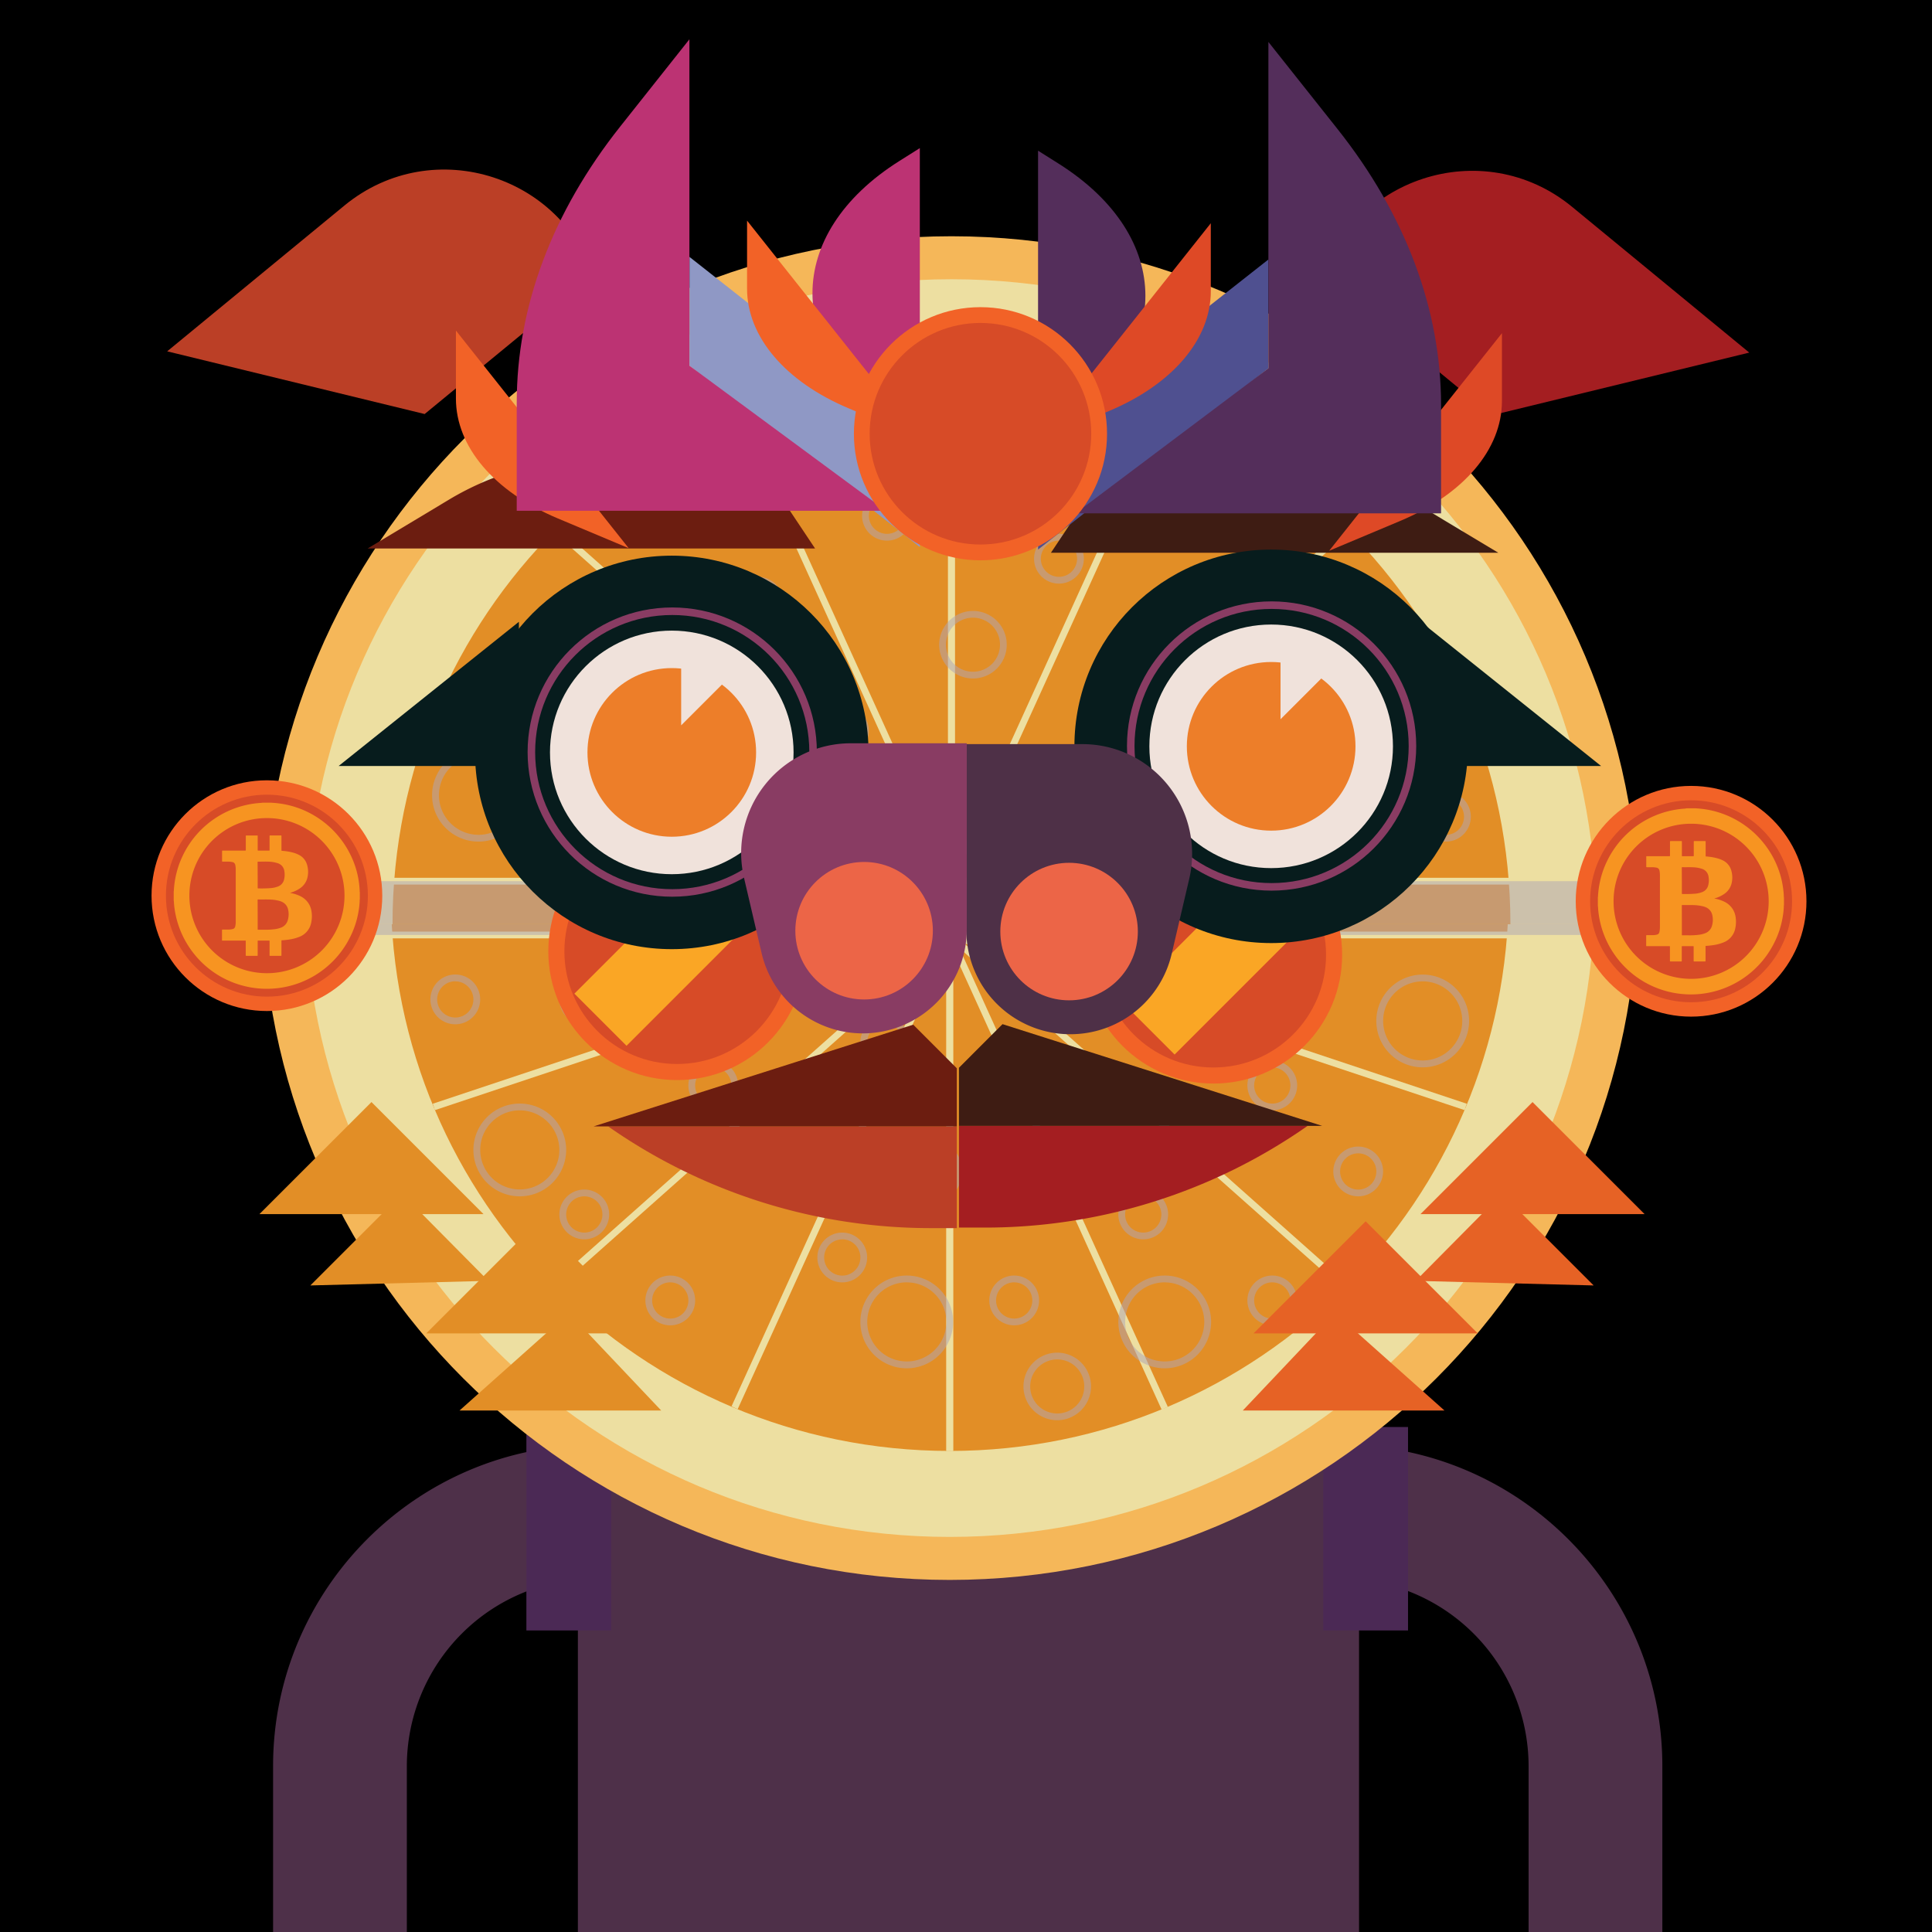 <svg xmlns="http://www.w3.org/2000/svg" viewBox="0 0 1025.56 1025.56">
  <title>Bitcoin Face</title>
  <g style="isolation:isolate"><rect id="Background" width="1025.56" height="1025.56" style="#545392" /><g id="Body"><rect x="306.76" y="707.8" width="414.66" height="319.69" style="fill:#4e3049" />
    <path d="M211,1022.23H140v-90c0-94,76.49-170.5,170.5-170.5v71a99.61,99.61,0,0,0-99.5,99.5Z" transform="translate(4.96 5.26)" style="fill:#4e3049" />
    <path d="M877.46,1022.23h-71v-90a99.61,99.61,0,0,0-99.5-99.5v-71c94,0,170.5,76.48,170.5,170.5Z" transform="translate(4.96 5.26)" style="fill:#4e3049" />
    <rect x="279.42" y="757.49" width="45" height="108" style="fill:#4b2955" />
    <rect x="702.42" y="757.49" width="45" height="108" style="fill:#4b2955" /></g><g id="Head"><path d="M1655.62,485.77c0,201.68,163.49,365.18,365.18,365.18S2386,687.45,2386,485.77" transform="translate(-1516.64 -12.28)" style="fill:#f5b759" />
  <path d="M1678.44,485.77c0,189.08,153.28,342.35,342.36,342.35s342.35-153.27,342.35-342.35" transform="translate(-1516.64 -12.28)" style="fill:#eddfa1" />
  <path d="M1724.09,485.77c0,163.87,132.84,296.71,296.71,296.71s296.7-132.84,296.7-296.71" transform="translate(-1516.64 -12.28)" style="fill:#e28e26" />
  <polygon points="505.95 770.19 502.36 770.19 502.36 494.52 800.86 494.52 800.86 498.11 505.95 498.11 505.95 770.19" style="fill:#eddfa1" />
  <polygon points="708.37 680.24 496.43 491.85 778.6 585.9 777.47 589.3 511.87 500.78 710.75 677.56 708.37 680.24" style="fill:#eddfa1" />
  <rect x="2076.06" y="496.24" width="3.59" height="275.78" transform="translate(-1592.8 904.4) rotate(-24.44)" style="fill:#eddfa1" />
  <polygon points="505.95 770.19 502.36 770.19 502.36 498.11 207.45 498.11 207.45 494.52 505.95 494.52 505.95 770.19" style="fill:#eddfa1" />
  <polygon points="299.93 680.24 297.55 677.56 496.43 500.78 230.84 589.3 229.71 585.9 511.87 491.85 299.93 680.24" style="fill:#eddfa1" />
  <rect x="1825.85" y="632.33" width="275.77" height="3.59" transform="translate(-943.28 2146.71) rotate(-65.54)" style="fill:#eddfa1" />
  <g style="opacity:0.52;mix-blend-mode:overlay">
    <path d="M2192,601.68a13.21,13.21,0,1,1,13.21-13.2A13.21,13.21,0,0,1,2192,601.68Zm0-22.82a9.62,9.62,0,1,0,9.62,9.62A9.63,9.63,0,0,0,2192,578.86Z" transform="translate(-1516.64 -12.28)" style="fill:#b0a5b5" />
  </g>
  <g style="opacity:0.52;mix-blend-mode:overlay">
    <path d="M2169.15,578.86a13.21,13.21,0,1,1,13.2-13.21A13.23,13.23,0,0,1,2169.15,578.86Zm0-22.82a9.62,9.62,0,1,0,9.62,9.61A9.62,9.62,0,0,0,2169.15,556Z" transform="translate(-1516.64 -12.28)" style="fill:#b0a5b5" />
  </g>
  <g style="opacity:0.52;mix-blend-mode:overlay">
    <path d="M2271.85,578.86a24.62,24.62,0,1,1,24.62-24.62A24.64,24.64,0,0,1,2271.85,578.86Zm0-45.65a21,21,0,1,0,21,21A21.06,21.06,0,0,0,2271.85,533.21Z" transform="translate(-1516.64 -12.28)" style="fill:#b0a5b5" />
  </g>
  <g style="opacity:0.52;mix-blend-mode:overlay">
    <path d="M2214.8,533.21A13.21,13.21,0,1,1,2228,520,13.22,13.22,0,0,1,2214.8,533.21Zm0-22.82a9.62,9.62,0,1,0,9.61,9.62A9.62,9.62,0,0,0,2214.8,510.39Z" transform="translate(-1516.64 -12.28)" style="fill:#b0a5b5" />
  </g>
  <g style="opacity:0.52;mix-blend-mode:overlay">
    <path d="M1998,738.62A24.62,24.62,0,1,1,2022.59,714,24.64,24.64,0,0,1,1998,738.62Zm0-45.64a21,21,0,1,0,21,21A21,21,0,0,0,1998,693Z" transform="translate(-1516.64 -12.28)" style="fill:#b0a5b5" />
  </g>
  <g style="opacity:0.52;mix-blend-mode:overlay">
    <path d="M1963.74,693a13.21,13.21,0,1,1,13.2-13.21A13.22,13.22,0,0,1,1963.74,693Zm0-22.83a9.62,9.62,0,1,0,9.62,9.62A9.63,9.63,0,0,0,1963.74,670.15Z" transform="translate(-1516.64 -12.28)" style="fill:#b0a5b5" />
  </g>
  <g style="opacity:0.52;mix-blend-mode:overlay">
    <path d="M1895.27,601.68a13.21,13.21,0,1,1,13.2-13.2A13.22,13.22,0,0,1,1895.27,601.68Zm0-22.82a9.62,9.62,0,1,0,9.62,9.62A9.62,9.62,0,0,0,1895.27,578.86Z" transform="translate(-1516.64 -12.28)" style="fill:#b0a5b5" />
  </g>
  <g style="opacity:0.52;mix-blend-mode:overlay">
    <path d="M1826.8,556a13.21,13.21,0,1,1,13.2-13.21A13.22,13.22,0,0,1,1826.8,556Zm0-22.83a9.62,9.62,0,1,0,9.62,9.62A9.63,9.63,0,0,0,1826.8,533.21Z" transform="translate(-1516.64 -12.28)" style="fill:#b0a5b5" />
  </g>
  <g style="opacity:0.52;mix-blend-mode:overlay">
    <path d="M1758.33,556a13.21,13.21,0,1,1,13.2-13.21A13.22,13.22,0,0,1,1758.33,556Zm0-22.83a9.62,9.62,0,1,0,9.61,9.62A9.63,9.63,0,0,0,1758.33,533.21Z" transform="translate(-1516.64 -12.28)" style="fill:#b0a5b5" />
  </g>
  <g style="opacity:0.52;mix-blend-mode:overlay">
    <path d="M1792.56,647.33a24.62,24.62,0,1,1,24.62-24.62A24.65,24.65,0,0,1,1792.56,647.33Zm0-45.65a21,21,0,1,0,21,21A21.06,21.06,0,0,0,1792.56,601.68Z" transform="translate(-1516.64 -12.28)" style="fill:#b0a5b5" />
  </g>
  <g style="opacity:0.52;mix-blend-mode:overlay">
    <path d="M1826.8,670.15A13.21,13.21,0,1,1,1840,657,13.22,13.22,0,0,1,1826.8,670.15Zm0-22.82a9.62,9.62,0,1,0,9.62,9.62A9.62,9.62,0,0,0,1826.8,647.33Z" transform="translate(-1516.64 -12.28)" style="fill:#b0a5b5" />
  </g>
  <g style="opacity:0.52;mix-blend-mode:overlay">
    <path d="M2123.5,670.15a13.21,13.21,0,1,1,13.21-13.2A13.21,13.21,0,0,1,2123.5,670.15Zm0-22.82a9.62,9.62,0,1,0,9.62,9.62A9.63,9.63,0,0,0,2123.5,647.33Z" transform="translate(-1516.64 -12.28)" style="fill:#b0a5b5" />
  </g>
  <g style="opacity:0.52;mix-blend-mode:overlay">
    <path d="M2192,715.8a13.21,13.21,0,1,1,13.21-13.2A13.21,13.21,0,0,1,2192,715.8Zm0-22.82a9.62,9.62,0,1,0,9.62,9.62A9.63,9.63,0,0,0,2192,693Z" transform="translate(-1516.64 -12.28)" style="fill:#b0a5b5" />
  </g>
  <g style="opacity:0.52;mix-blend-mode:overlay">
    <path d="M2134.91,738.62A24.62,24.62,0,1,1,2159.53,714,24.64,24.64,0,0,1,2134.91,738.62Zm0-45.64a21,21,0,1,0,21,21A21.06,21.06,0,0,0,2134.91,693Z" transform="translate(-1516.64 -12.28)" style="fill:#b0a5b5" />
  </g>
  <g style="opacity:0.52;mix-blend-mode:overlay">
    <path d="M2237.62,647.33a13.21,13.21,0,1,1,13.2-13.2A13.22,13.22,0,0,1,2237.62,647.33Zm0-22.82a9.62,9.62,0,1,0,9.62,9.62A9.62,9.62,0,0,0,2237.62,624.51Z" transform="translate(-1516.64 -12.28)" style="fill:#b0a5b5" />
  </g>
  <g style="opacity:0.52;mix-blend-mode:overlay">
    <path d="M1986.56,578.86a13.21,13.21,0,1,1,13.2-13.21A13.22,13.22,0,0,1,1986.56,578.86Zm0-22.82a9.62,9.62,0,1,0,9.62,9.61A9.63,9.63,0,0,0,1986.56,556Z" transform="translate(-1516.64 -12.28)" style="fill:#b0a5b5" />
  </g>
  <g style="opacity:0.52;mix-blend-mode:overlay">
    <path d="M1940.91,533.21a13.21,13.21,0,1,1,13.21-13.2A13.21,13.21,0,0,1,1940.91,533.21Zm0-22.82a9.62,9.62,0,1,0,9.62,9.62A9.63,9.63,0,0,0,1940.91,510.39Z" transform="translate(-1516.64 -12.28)" style="fill:#b0a5b5" />
  </g>
  <g style="opacity:0.52;mix-blend-mode:overlay">
    <path d="M2100.68,556a13.21,13.21,0,1,1,13.2-13.21A13.23,13.23,0,0,1,2100.68,556Zm0-22.83a9.62,9.62,0,1,0,9.62,9.62A9.63,9.63,0,0,0,2100.68,533.21Z" transform="translate(-1516.64 -12.28)" style="fill:#b0a5b5" />
  </g>
  <g style="opacity:0.52;mix-blend-mode:overlay">
    <path d="M2077.85,601.68a13.21,13.21,0,1,1,13.21-13.2A13.21,13.21,0,0,1,2077.85,601.68Zm0-22.82a9.62,9.62,0,1,0,9.62,9.62A9.62,9.62,0,0,0,2077.85,578.86Z" transform="translate(-1516.64 -12.28)" style="fill:#b0a5b5" />
  </g>
  <g style="opacity:0.52;mix-blend-mode:overlay">
    <path d="M2009.38,652.06a17.94,17.94,0,1,1,17.94-17.93A18,18,0,0,1,2009.38,652.06Zm0-32.28a14.35,14.35,0,1,0,14.35,14.35A14.35,14.35,0,0,0,2009.38,619.78Z" transform="translate(-1516.64 -12.28)" style="fill:#b0a5b5" />
  </g>
  <g style="opacity:0.52;mix-blend-mode:overlay">
    <path d="M2055,715.8a13.21,13.21,0,1,1,13.21-13.2A13.21,13.21,0,0,1,2055,715.8Zm0-22.82a9.62,9.62,0,1,0,9.62,9.62A9.63,9.63,0,0,0,2055,693Z" transform="translate(-1516.64 -12.28)" style="fill:#b0a5b5" />
  </g>
  <g style="opacity:0.52;mix-blend-mode:overlay">
    <path d="M2077.85,766.17a17.93,17.93,0,1,1,17.94-17.93A18,18,0,0,1,2077.85,766.17Zm0-32.27a14.35,14.35,0,1,0,14.35,14.34A14.35,14.35,0,0,0,2077.85,733.9Z" transform="translate(-1516.64 -12.28)" style="fill:#b0a5b5" />
  </g>
  <g style="opacity:0.52;mix-blend-mode:overlay">
    <path d="M1872.44,715.8a13.21,13.21,0,1,1,13.21-13.2A13.21,13.21,0,0,1,1872.44,715.8Zm0-22.82a9.62,9.62,0,1,0,9.62,9.62A9.63,9.63,0,0,0,1872.44,693Z" transform="translate(-1516.64 -12.28)" style="fill:#b0a5b5" />
  </g>
  <rect x="1655.62" y="485.77" width="730.35" height="22.82" transform="translate(2524.95 982.08) rotate(-180)" style="fill:#b0a5b5;opacity:0.52;mix-blend-mode:overlay" />
  <path d="M2386.88,502.87c0-201.68-163.5-365.18-365.18-365.18s-365.17,163.5-365.17,365.18" transform="translate(-1516.64 -12.28)" style="fill:#f5b759" />
  <path d="M2364.05,502.87c0-189.08-153.27-342.36-342.35-342.36s-342.35,153.28-342.35,342.36" transform="translate(-1516.64 -12.28)" style="fill:#eddfa1" />
  <path d="M2318.41,502.87c0-163.87-132.84-296.71-296.71-296.71S1725,339,1725,502.87" transform="translate(-1516.64 -12.28)" style="fill:#e28e26" />
  <polygon points="503.26 193.88 506.85 193.88 506.85 469.55 208.35 469.55 208.35 465.96 503.26 465.96 503.26 193.88" style="fill:#eddfa1" />
  <polygon points="300.84 283.83 512.78 472.22 230.61 378.17 231.75 374.76 497.34 463.29 298.46 286.51 300.84 283.83" style="fill:#eddfa1" />
  <rect x="1962.85" y="216.63" width="3.59" height="275.78" transform="translate(-1487.24 832.48) rotate(-24.44)" style="fill:#eddfa1" />
  <polygon points="503.26 193.88 506.85 193.88 506.85 465.96 801.76 465.96 801.76 469.55 503.26 469.55 503.26 193.88" style="fill:#eddfa1" />
  <polygon points="709.28 283.83 711.66 286.51 512.78 463.29 778.37 374.76 779.51 378.17 497.34 472.22 709.28 283.83" style="fill:#eddfa1" />
  <rect x="1940.87" y="352.72" width="275.77" height="3.59" transform="translate(-621.38 2087.58) rotate(-65.54)" style="fill:#eddfa1" />
  <g style="opacity:0.52;mix-blend-mode:overlay">
    <path d="M1850.53,387a13.2,13.2,0,1,1-13.21,13.2A13.21,13.21,0,0,1,1850.53,387Zm0,22.82a9.62,9.62,0,1,0-9.62-9.62A9.63,9.63,0,0,0,1850.53,409.78Z" transform="translate(-1516.64 -12.28)" style="fill:#b0a5b5" />
  </g>
  <g style="opacity:0.52;mix-blend-mode:overlay">
    <path d="M1873.35,409.78A13.21,13.21,0,1,1,1860.14,423,13.22,13.22,0,0,1,1873.35,409.78Zm0,22.82a9.62,9.62,0,1,0-9.62-9.61A9.63,9.63,0,0,0,1873.35,432.6Z" transform="translate(-1516.64 -12.28)" style="fill:#b0a5b5" />
  </g>
  <g style="opacity:0.52;mix-blend-mode:overlay">
    <path d="M1770.64,409.78A24.62,24.62,0,1,1,1746,434.4,24.64,24.64,0,0,1,1770.64,409.78Zm0,45.65a21,21,0,1,0-21-21A21.06,21.06,0,0,0,1770.64,455.43Z" transform="translate(-1516.64 -12.28)" style="fill:#b0a5b5" />
  </g>
  <g style="opacity:0.52;mix-blend-mode:overlay">
    <path d="M1827.7,455.43a13.2,13.2,0,1,1-13.2,13.2A13.22,13.22,0,0,1,1827.7,455.43Zm0,22.82a9.62,9.62,0,1,0-9.62-9.62A9.64,9.64,0,0,0,1827.7,478.25Z" transform="translate(-1516.64 -12.28)" style="fill:#b0a5b5" />
  </g>
  <g style="opacity:0.52;mix-blend-mode:overlay">
    <path d="M2044.53,250a24.62,24.62,0,1,1-24.62,24.62A24.65,24.65,0,0,1,2044.53,250Zm0,45.65a21,21,0,1,0-21-21A21,21,0,0,0,2044.53,295.66Z" transform="translate(-1516.64 -12.28)" style="fill:#b0a5b5" />
  </g>
  <g style="opacity:0.52;mix-blend-mode:overlay">
    <path d="M2078.76,295.66a13.21,13.21,0,1,1-13.21,13.21A13.22,13.22,0,0,1,2078.76,295.66Zm0,22.82a9.62,9.62,0,1,0-9.62-9.61A9.63,9.63,0,0,0,2078.76,318.48Z" transform="translate(-1516.64 -12.28)" style="fill:#b0a5b5" />
  </g>
  <g style="opacity:0.52;mix-blend-mode:overlay">
    <path d="M2147.23,387a13.2,13.2,0,1,1-13.21,13.2A13.21,13.21,0,0,1,2147.23,387Zm0,22.82a9.62,9.62,0,1,0-9.62-9.62A9.64,9.64,0,0,0,2147.23,409.78Z" transform="translate(-1516.64 -12.28)" style="fill:#b0a5b5" />
  </g>
  <g style="opacity:0.52;mix-blend-mode:overlay">
    <path d="M2215.7,432.6a13.21,13.21,0,1,1-13.21,13.21A13.22,13.22,0,0,1,2215.7,432.6Zm0,22.83a9.62,9.62,0,1,0-9.62-9.62A9.64,9.64,0,0,0,2215.7,455.43Z" transform="translate(-1516.64 -12.28)" style="fill:#b0a5b5" />
  </g>
  <g style="opacity:0.52;mix-blend-mode:overlay">
    <path d="M2284.17,432.6a13.21,13.21,0,1,1-13.2,13.21A13.22,13.22,0,0,1,2284.17,432.6Zm0,22.83a9.62,9.62,0,1,0-9.62-9.62A9.64,9.64,0,0,0,2284.17,455.43Z" transform="translate(-1516.64 -12.28)" style="fill:#b0a5b5" />
  </g>
  <g style="opacity:0.52;mix-blend-mode:overlay">
    <path d="M2249.94,341.31a24.62,24.62,0,1,1-24.62,24.62A24.64,24.64,0,0,1,2249.94,341.31Zm0,45.65a21,21,0,1,0-21-21A21.06,21.06,0,0,0,2249.94,387Z" transform="translate(-1516.64 -12.28)" style="fill:#b0a5b5" />
  </g>
  <g style="opacity:0.52;mix-blend-mode:overlay">
    <path d="M2215.7,318.48a13.21,13.21,0,1,1-13.21,13.21A13.22,13.22,0,0,1,2215.7,318.48Zm0,22.83a9.62,9.62,0,1,0-9.62-9.62A9.64,9.64,0,0,0,2215.7,341.31Z" transform="translate(-1516.64 -12.28)" style="fill:#b0a5b5" />
  </g>
  <g style="opacity:0.52;mix-blend-mode:overlay">
    <path d="M1919,318.48a13.21,13.21,0,1,1-13.21,13.21A13.22,13.22,0,0,1,1919,318.48Zm0,22.83a9.62,9.62,0,1,0-9.62-9.62A9.63,9.63,0,0,0,1919,341.31Z" transform="translate(-1516.64 -12.28)" style="fill:#b0a5b5" />
  </g>
  <g style="opacity:0.52;mix-blend-mode:overlay">
    <path d="M1850.53,272.84a13.21,13.21,0,1,1-13.21,13.2A13.21,13.21,0,0,1,1850.53,272.84Zm0,22.82a9.62,9.62,0,1,0-9.62-9.62A9.62,9.62,0,0,0,1850.53,295.66Z" transform="translate(-1516.64 -12.28)" style="fill:#b0a5b5" />
  </g>
  <g style="opacity:0.52;mix-blend-mode:overlay">
    <path d="M1907.58,250A24.62,24.62,0,1,1,1883,274.63,24.65,24.65,0,0,1,1907.58,250Zm0,45.65a21,21,0,1,0-21-21A21,21,0,0,0,1907.58,295.66Z" transform="translate(-1516.64 -12.28)" style="fill:#b0a5b5" />
  </g>
  <g style="opacity:0.52;mix-blend-mode:overlay">
    <path d="M1804.88,341.31a13.21,13.21,0,1,1-13.21,13.2A13.21,13.21,0,0,1,1804.88,341.31Zm0,22.82a9.62,9.62,0,1,0-9.62-9.62A9.63,9.63,0,0,0,1804.88,364.13Z" transform="translate(-1516.64 -12.28)" style="fill:#b0a5b5" />
  </g>
  <g style="opacity:0.52;mix-blend-mode:overlay">
    <path d="M2055.94,409.78A13.21,13.21,0,1,1,2042.73,423,13.22,13.22,0,0,1,2055.94,409.78Zm0,22.82a9.62,9.62,0,1,0-9.62-9.61A9.62,9.62,0,0,0,2055.94,432.6Z" transform="translate(-1516.64 -12.28)" style="fill:#b0a5b5" />
  </g>
  <g style="opacity:0.52;mix-blend-mode:overlay">
    <path d="M2101.58,455.43a13.2,13.2,0,1,1-13.2,13.2A13.22,13.22,0,0,1,2101.58,455.43Zm0,22.82a9.62,9.62,0,1,0-9.62-9.62A9.63,9.63,0,0,0,2101.58,478.25Z" transform="translate(-1516.64 -12.28)" style="fill:#b0a5b5" />
  </g>
  <g style="opacity:0.52;mix-blend-mode:overlay">
    <path d="M1941.82,432.6a13.21,13.21,0,1,1-13.21,13.21A13.22,13.22,0,0,1,1941.82,432.6Zm0,22.83a9.62,9.62,0,1,0-9.62-9.62A9.64,9.64,0,0,0,1941.82,455.43Z" transform="translate(-1516.64 -12.28)" style="fill:#b0a5b5" />
  </g>
  <g style="opacity:0.52;mix-blend-mode:overlay">
    <path d="M1964.64,387a13.2,13.2,0,1,1-13.2,13.2A13.22,13.22,0,0,1,1964.64,387Zm0,22.82a9.62,9.62,0,1,0-9.62-9.62A9.64,9.64,0,0,0,1964.64,409.78Z" transform="translate(-1516.64 -12.28)" style="fill:#b0a5b5" />
  </g>
  <g style="opacity:0.52;mix-blend-mode:overlay">
    <path d="M2033.11,336.58a17.93,17.93,0,1,1-17.93,17.93A18,18,0,0,1,2033.11,336.58Zm0,32.28a14.35,14.35,0,1,0-14.34-14.35A14.37,14.37,0,0,0,2033.11,368.86Z" transform="translate(-1516.64 -12.28)" style="fill:#b0a5b5" />
  </g>
  <g style="opacity:0.52;mix-blend-mode:overlay">
    <path d="M1987.47,272.84a13.21,13.21,0,1,1-13.21,13.2A13.21,13.21,0,0,1,1987.47,272.84Zm0,22.82a9.62,9.62,0,1,0-9.62-9.62A9.62,9.62,0,0,0,1987.47,295.66Z" transform="translate(-1516.64 -12.28)" style="fill:#b0a5b5" />
  </g>
  <g style="opacity:0.52;mix-blend-mode:overlay">
    <path d="M1964.64,222.46a17.94,17.94,0,1,1-17.93,17.94A18,18,0,0,1,1964.64,222.46Zm0,32.28a14.35,14.35,0,1,0-14.34-14.34A14.36,14.36,0,0,0,1964.64,254.74Z" transform="translate(-1516.64 -12.28)" style="fill:#b0a5b5" />
  </g>
  <g style="opacity:0.52;mix-blend-mode:overlay">
    <path d="M2170.05,272.84a13.21,13.21,0,1,1-13.2,13.2A13.22,13.22,0,0,1,2170.05,272.84Zm0,22.82a9.62,9.62,0,1,0-9.62-9.62A9.62,9.62,0,0,0,2170.05,295.66Z" transform="translate(-1516.64 -12.28)" style="fill:#b0a5b5" />
  </g>
  <rect x="139.88" y="467.76" width="730.35" height="22.82" style="fill:#b0a5b5;opacity:0.52;mix-blend-mode:overlay" /></g><g id="Face-Accessory"><polyline points="813.51 585 873 644.49 754.02 644.49" style="fill:#e66225" />
  <polyline points="797.28 633.67 845.96 682.35 751.48 679.91" style="fill:#e66225" />
  <polyline points="724.93 648.3 784.43 707.8 665.44 707.8" style="fill:#e66225" />
  <polyline points="708.71 696.98 766.78 748.75 659.7 748.75" style="fill:#e66225" />
  <polyline points="197.19 585 137.7 644.49 256.68 644.49" style="fill:#e28e26" />
  <polyline points="213.42 633.67 164.74 682.35 259.22 679.91" style="fill:#e28e26" />
  <polyline points="285.76 648.3 226.27 707.8 345.26 707.8" style="fill:#e28e26" />
  <polyline points="301.99 696.98 243.92 748.75 351 748.75" style="fill:#e28e26" /></g><g id="Earrings"><circle cx="141.68" cy="475.44" r="61.24" style="fill:#f26227" />
    <circle cx="141.68" cy="475.44" r="53.6" style="fill:#d74b27" />
    <g>
      <path d="M134.36,420.84h4.82a6.06,6.06,0,0,0,1,.07c1.4.12,2.79.26,4.18.48A48.47,48.47,0,0,1,154,423.9a49.56,49.56,0,0,1,29.69,31,47.44,47.44,0,0,1,2,9.2c.13,1.13.24,2.25.28,3.39a1.48,1.48,0,0,0,.07.75v4a1.37,1.37,0,0,0-.07.75,42.22,42.22,0,0,1-.48,4.75,47.88,47.88,0,0,1-5,15.23,49.3,49.3,0,0,1-47.87,26.48,47.84,47.84,0,0,1-9.43-1.7,49.07,49.07,0,0,1-27.44-19.8,49.09,49.09,0,0,1-8.35-23.6,12.49,12.49,0,0,0-.15-1.73c0-.57,0-1.13,0-1.69,0-1,0-2,0-3.05a.57.57,0,0,0,.07-.36,47.07,47.07,0,0,1,.76-6.38,48.23,48.23,0,0,1,4.09-12.43,49.32,49.32,0,0,1,41.06-27.75A9.08,9.08,0,0,0,134.36,420.84ZM95.57,470.21A41.17,41.17,0,1,0,136.72,429,41.12,41.12,0,0,0,95.57,470.21Z" transform="translate(4.96 5.26)" style="fill:#f79421" />
      <path d="M149.13,468.75a19.6,19.6,0,0,1,5.05,1.56,10.88,10.88,0,0,1,4.87,4.33,11.08,11.08,0,0,1,1.4,4.28,16.24,16.24,0,0,1-.25,5.73,10.06,10.06,0,0,1-6.28,7.4,23.28,23.28,0,0,1-5.33,1.41c-1.23.19-2.46.33-3.71.4-.43,0-.44,0-.44.48v7.33c0,.46,0,.46-.47.46h-5.35c-.52,0-.49,0-.49-.48v-7.09c0-.59.05-.53-.54-.53h-5.34c-.43,0-.43,0-.43.44,0,2.38,0,4.76,0,7.14,0,.55.05.52-.5.52H126c-.5,0-.51,0-.51-.52v-7.33c0-.17-.06-.27-.24-.25s-.26,0-.38,0H113.19c-.21,0-.31,0-.31-.29q0-2.62,0-5.25c0-.25.1-.32.34-.31h3.26a9.33,9.33,0,0,0,2-.26,1.76,1.76,0,0,0,1.43-1.45,11,11,0,0,0,.26-2.63q0-10.31,0-20.61c0-2.29,0-4.57,0-6.86a11.52,11.52,0,0,0-.24-2.48,1.88,1.88,0,0,0-1.58-1.55,12.77,12.77,0,0,0-2.54-.23c-.82,0-1.64,0-2.46,0-.43,0-.43,0-.43-.45v-4.87c0-.56,0-.52.5-.52H125c.52,0,.52,0,.52-.51v-6.9c0-.12,0-.25,0-.38s.09-.25.26-.24h5.54c.56,0,.51-.06.51.5,0,2.32,0,4.63,0,6.95,0,.65,0,.58.58.58h5.3c.43,0,.43,0,.43-.46v-7c0-.11,0-.22,0-.33s.07-.26.25-.25h5.54c.55,0,.52-.08.52.54V446c0,.36,0,.35.37.38a30.6,30.6,0,0,1,5.63.91,16.49,16.49,0,0,1,3,1.11,8.5,8.5,0,0,1,4.65,5.6,13.15,13.15,0,0,1,.11,6.68,9.54,9.54,0,0,1-3.85,5.55,17,17,0,0,1-4.93,2.34C149.3,468.61,149.19,468.58,149.13,468.75Zm-17.31,11.44c0,2.55,0,5.1,0,7.66,0,.41,0,.41.41.41H135a40.14,40.14,0,0,0,5.9-.28,14.22,14.22,0,0,0,3.38-.86,5.83,5.83,0,0,0,3.5-3.84,11,11,0,0,0,.24-5.51,5.78,5.78,0,0,0-2.58-3.91,8.31,8.31,0,0,0-2.49-1,21.66,21.66,0,0,0-4.25-.6c-2.2-.13-4.41,0-6.62-.07-.23,0-.31.09-.29.3s0,.22,0,.33Q131.81,476.5,131.82,480.19Zm0-21v3.92q0,1.44,0,2.88c0,.23.05.35.31.34a62.82,62.82,0,0,0,7.13-.2,13.67,13.67,0,0,0,3.39-.83,5.13,5.13,0,0,0,3.18-3.67,10.6,10.6,0,0,0,.15-4.45,5,5,0,0,0-3.52-4.22,16.7,16.7,0,0,0-4.64-.82c-1.86-.09-3.72,0-5.58,0H132a.2.2,0,0,0-.22.23v.38Q131.81,456,131.81,459.19Z" transform="translate(4.96 5.26)" style="fill:#f79421" />
    </g>
    <circle cx="897.68" cy="478.42" r="61.24" style="fill:#f26227" />
    <circle cx="897.68" cy="478.42" r="53.6" style="fill:#d74b27" />
    <g>
      <path d="M890.36,423.81h4.82a5.2,5.2,0,0,0,1,.07c1.4.12,2.79.27,4.18.48a48.5,48.5,0,0,1,9.62,2.52,49.52,49.52,0,0,1,29.69,31,47.6,47.6,0,0,1,2,9.2c.13,1.13.24,2.26.28,3.39a1.52,1.52,0,0,0,.07.76v4a1.4,1.4,0,0,0-.07.76,41.81,41.81,0,0,1-.48,4.74,47.88,47.88,0,0,1-5,15.23,49.44,49.44,0,0,1-40.51,26.54,47.59,47.59,0,0,1-7.36-.06,48.57,48.57,0,0,1-9.43-1.69,49.12,49.12,0,0,1-27.44-19.8,49.17,49.17,0,0,1-8.35-23.6,12.63,12.63,0,0,0-.15-1.74c0-.56,0-1.12,0-1.69,0-1,0-2,0-3a.62.62,0,0,0,.07-.37,47.11,47.11,0,0,1,.76-6.37,48.1,48.1,0,0,1,4.09-12.43,49.49,49.49,0,0,1,32.44-26.4,50.07,50.07,0,0,1,8.62-1.36A7.27,7.27,0,0,0,890.36,423.81Zm-38.79,49.37A41.17,41.17,0,1,0,892.72,432,41.14,41.14,0,0,0,851.57,473.18Z" transform="translate(4.96 5.26)" style="fill:#f79421" />
      <path d="M905.13,471.72a19.6,19.6,0,0,1,5,1.56,10.85,10.85,0,0,1,4.87,4.34,11,11,0,0,1,1.4,4.28,16.25,16.25,0,0,1-.25,5.73,10,10,0,0,1-6.28,7.39,23.28,23.28,0,0,1-5.33,1.41c-1.23.19-2.46.33-3.71.41-.43,0-.44,0-.44.47v7.33c0,.46,0,.47-.47.47h-5.35c-.52,0-.49,0-.49-.49v-7.09c0-.59,0-.53-.54-.53h-5.34c-.43,0-.43,0-.43.45,0,2.38,0,4.76,0,7.14,0,.54.05.52-.5.52H882c-.5,0-.51,0-.51-.53v-7.33c0-.17-.06-.26-.24-.25H869.19c-.21,0-.31-.05-.31-.28q0-2.62,0-5.25c0-.26.1-.32.34-.32h3.26a9.33,9.33,0,0,0,2-.26,1.76,1.76,0,0,0,1.43-1.45,11,11,0,0,0,.26-2.62q0-10.32,0-20.62c0-2.28,0-4.57,0-6.85a11.55,11.55,0,0,0-.24-2.49,1.88,1.88,0,0,0-1.58-1.55,12.77,12.77,0,0,0-2.54-.23h-2.46c-.43,0-.43,0-.43-.45v-4.87c0-.55,0-.52.5-.52H881c.52,0,.52,0,.52-.5v-6.91c0-.12,0-.25,0-.37s.09-.26.26-.25h5.54c.56,0,.51-.05.51.5,0,2.32,0,4.64,0,6.95,0,.65-.05.58.58.58h5.3c.43,0,.43,0,.43-.45v-7c0-.11,0-.22,0-.33s.07-.26.25-.25h5.54c.55,0,.52-.07.52.55V449c0,.36,0,.36.37.38a30.62,30.62,0,0,1,5.63.92,16.45,16.45,0,0,1,3,1.1,8.5,8.5,0,0,1,4.65,5.6,13.19,13.19,0,0,1,.11,6.69,9.49,9.49,0,0,1-3.85,5.54,16.79,16.79,0,0,1-4.93,2.34C905.3,471.58,905.19,471.56,905.13,471.72Zm-17.31,11.44c0,2.55,0,5.11,0,7.66,0,.41,0,.41.41.41H891a40.14,40.14,0,0,0,5.9-.29,14.2,14.2,0,0,0,3.38-.85,5.85,5.85,0,0,0,3.5-3.85,11,11,0,0,0,.24-5.51,5.78,5.78,0,0,0-2.58-3.91,8.31,8.31,0,0,0-2.49-1,23.27,23.27,0,0,0-4.25-.6c-2.2-.13-4.41,0-6.62-.07-.23,0-.31.09-.29.31s0,.22,0,.33C887.81,478.25,887.81,480.7,887.82,483.16Zm0-21v3.92c0,1,0,1.92,0,2.89,0,.22.05.34.31.33a62.82,62.82,0,0,0,7.13-.2,13.67,13.67,0,0,0,3.39-.83,5.11,5.11,0,0,0,3.18-3.66,10.65,10.65,0,0,0,.15-4.46,5,5,0,0,0-3.52-4.22,16.68,16.68,0,0,0-4.64-.81c-1.86-.1-3.72,0-5.58-.05H888c-.15,0-.23.07-.22.23v.38Q887.8,458.92,887.81,462.16Z" transform="translate(4.96 5.26)" style="fill:#f79421" />
    </g></g><g id="Ears"><path d="M1839.6,188.25l-5.94-23.07c-15.25-59.3-86.93-82.68-134.21-43.78l-94.06,77.38,136.67,33.28,65.18-53.62,17.87,21.73" transform="translate(-1516.64 -12.28)" style="fill:#bb3f26" />
  <polygon points="320.31 203.1 296.48 174.13 318.21 156.26 327.55 197.14 320.31 203.1" style="fill:#bb3f26" />
  <path d="M2211,188.92l5.93-23.07c15.25-59.29,86.93-82.67,134.21-43.78l94.06,77.38-136.67,33.28-65.18-53.62-17.87,21.73" transform="translate(-1516.64 -12.28)" style="fill:#a41e21" />
  <polygon points="697.01 203.77 720.84 174.81 699.12 156.93 689.77 197.81 697.01 203.77" style="fill:#bb3f26" /></g><g id="Mouth"><path d="M1839.46,610.2h0a298.61,298.61,0,0,0,171.26,54h13.83v-54" transform="translate(-1516.64 -12.28)" style="fill:#bb3f26" />
    <path d="M2210.76,609.92h0a298.59,298.59,0,0,1-171.25,54h-13.83v-54" transform="translate(-1516.64 -12.28)" style="fill:#a41e21" />
    <polygon points="507.9 567.07 484.77 543.93 315.11 597.92 507.9 597.92 507.9 567.07" style="fill:#6c1d10" />
    <polygon points="509.04 566.79 532.17 543.65 701.83 597.64 509.04 597.64 509.04 566.79" style="fill:#3e1c13" /></g><g id="Eyebrows"><path d="M1711.8,303.43h237.5l-31.67-47.5h-84.77A151.22,151.22,0,0,0,1755,277.49Z" transform="translate(-1516.64 -12.28)" style="fill:#6c1d10" />
    <path d="M2312,305.71h-237.5l31.67-47.5H2191a151.2,151.2,0,0,1,77.82,21.56Z" transform="translate(-1516.64 -12.28)" style="fill:#3e1c13" /></g><g id="Glasses"><line x1="389.25" y1="459.75" x2="597.02" y2="459.75" style="fill:none;stroke:#f26227;stroke-miterlimit:10;stroke-width:12px" />
  <circle cx="359.39" cy="505" r="68.33" style="fill:#f26227" />
  <circle cx="359.39" cy="505" r="59.8" style="fill:#d74b27" />
  <circle cx="644.12" cy="506.85" r="68.33" style="fill:#f26227" />
  <circle cx="644.11" cy="506.85" r="59.8" style="fill:#d74b27" />
  <rect x="1853.51" y="462.56" width="39.13" height="106.63" transform="translate(1316.12 2192.84) rotate(-135)" style="fill:#faa625" />
  <rect x="2144.46" y="467.23" width="39.13" height="106.63" transform="translate(1809.5 2406.53) rotate(-135)" style="fill:#faa625" /></g><g id="Eyes"><circle cx="356.6" cy="399.4" r="104.44" style="fill:#071c1d" />
    <circle cx="356.6" cy="399.4" r="64.65" style="fill:#f0e2db" />
    <circle cx="356.6" cy="399.4" r="44.76" style="fill:#ed7e29" />
    <polyline points="361.58 345.25 361.58 385.03 396.39 350.22" style="fill:#f0e2db" />
    <circle cx="356.84" cy="399.23" r="74.77" style="fill:none;stroke:#893c63;stroke-miterlimit:10;stroke-width:4px" />
    <circle cx="674.77" cy="396.17" r="104.44" style="fill:#071c1d" />
    <circle cx="674.77" cy="396.17" r="64.65" style="fill:#f0e2db" />
    <circle cx="674.77" cy="396.17" r="44.76" style="fill:#ed7e29" />
    <polyline points="679.74 342.01 679.74 381.8 714.55 346.99" style="fill:#f0e2db" />
    <circle cx="675" cy="396" r="74.77" style="fill:none;stroke:#893c63;stroke-miterlimit:10;stroke-width:4px" />
    <polyline points="754.2 330.06 849.91 406.62 754.2 406.62" style="fill:#071c1d" />
    <polyline points="275.45 330.06 179.74 406.62 275.45 406.62" style="fill:#071c1d" /></g><g id="Nose"><path d="M563.25,543.74h0A55.21,55.21,0,0,1,508,488.53V389.74H569.6a58.25,58.25,0,0,1,56.72,71.51L617,501.1A55.22,55.22,0,0,1,563.25,543.74Z" transform="translate(4.96 5.26)" style="fill:#4e3047" />
    <circle cx="567" cy="495" r="27" style="fill:#3e2f39" />
    <path d="M453,543.29h0a55.21,55.21,0,0,0,55.21-55.21V389.29H446.67A58.26,58.26,0,0,0,390,460.81l9.31,39.84A55.2,55.2,0,0,0,453,543.29Z" transform="translate(4.96 5.26)" style="fill:#893c63" />
    <circle cx="459.19" cy="494.55" r="27" style="fill:#3e2f39" />
    <circle cx="567.5" cy="494.5" r="36.5" style="fill:#ec6547" />
    <circle cx="458.69" cy="494.05" r="36.5" style="fill:#ec6547" /></g><g id="Hat"><path d="M700.6,287.1l91.71-115.5v36.08c0,25.56-20.29,49.43-54.06,63.61Z" transform="translate(4.96 5.26)" style="fill:#de4926" />
    <path d="M328.77,285.73,237.06,170.22v36.09c0,25.56,20.29,49.43,54.06,63.61Z" transform="translate(4.96 5.26)" style="fill:#f26227" />
    <path d="M483.31,227.36v-154l-10.83,6.82c-61.55,38.76-61.55,101.61,0,140.37Z" transform="translate(4.96 5.26)" style="fill:#bc3373" />
    <polyline points="488.26 232.62 365.99 136.37 365.99 194.12 488.26 290.37" style="fill:#8f98c5" />
    <path d="M361,188.86V15.6L324.34,61.82c-36.18,45.56-55,95.8-55,146.75v57.29h196" transform="translate(4.96 5.26)" style="fill:#bc3373" />
    <path d="M546.07,228.73v-154l10.82,6.82c61.55,38.76,61.55,101.61,0,140.37Z" transform="translate(4.96 5.26)" style="fill:#542e5b" />
    <polyline points="551.03 233.99 673.3 137.74 673.3 195.49 551.03 291.74" style="fill:#4f5090" />
    <path d="M668.34,190.23V17L705,63.19c36.18,45.57,55,95.81,55,146.75v57.29H565.92" transform="translate(4.96 5.26)" style="fill:#542e5b" />
    <path d="M483.31,227.36,391.6,111.85v36.09c0,25.56,20.29,49.43,54.06,63.61Z" transform="translate(4.96 5.26)" style="fill:#f26227" />
    <path d="M546.07,228.73l91.7-115.5v36.08c0,25.56-20.28,49.43-54.06,63.61Z" transform="translate(4.96 5.26)" style="fill:#de4926" />
    <circle cx="520.46" cy="230.24" r="67.19" style="fill:#f26227" />
    <circle cx="520.45" cy="230.24" r="58.81" style="fill:#d74b27" /></g></g></svg>